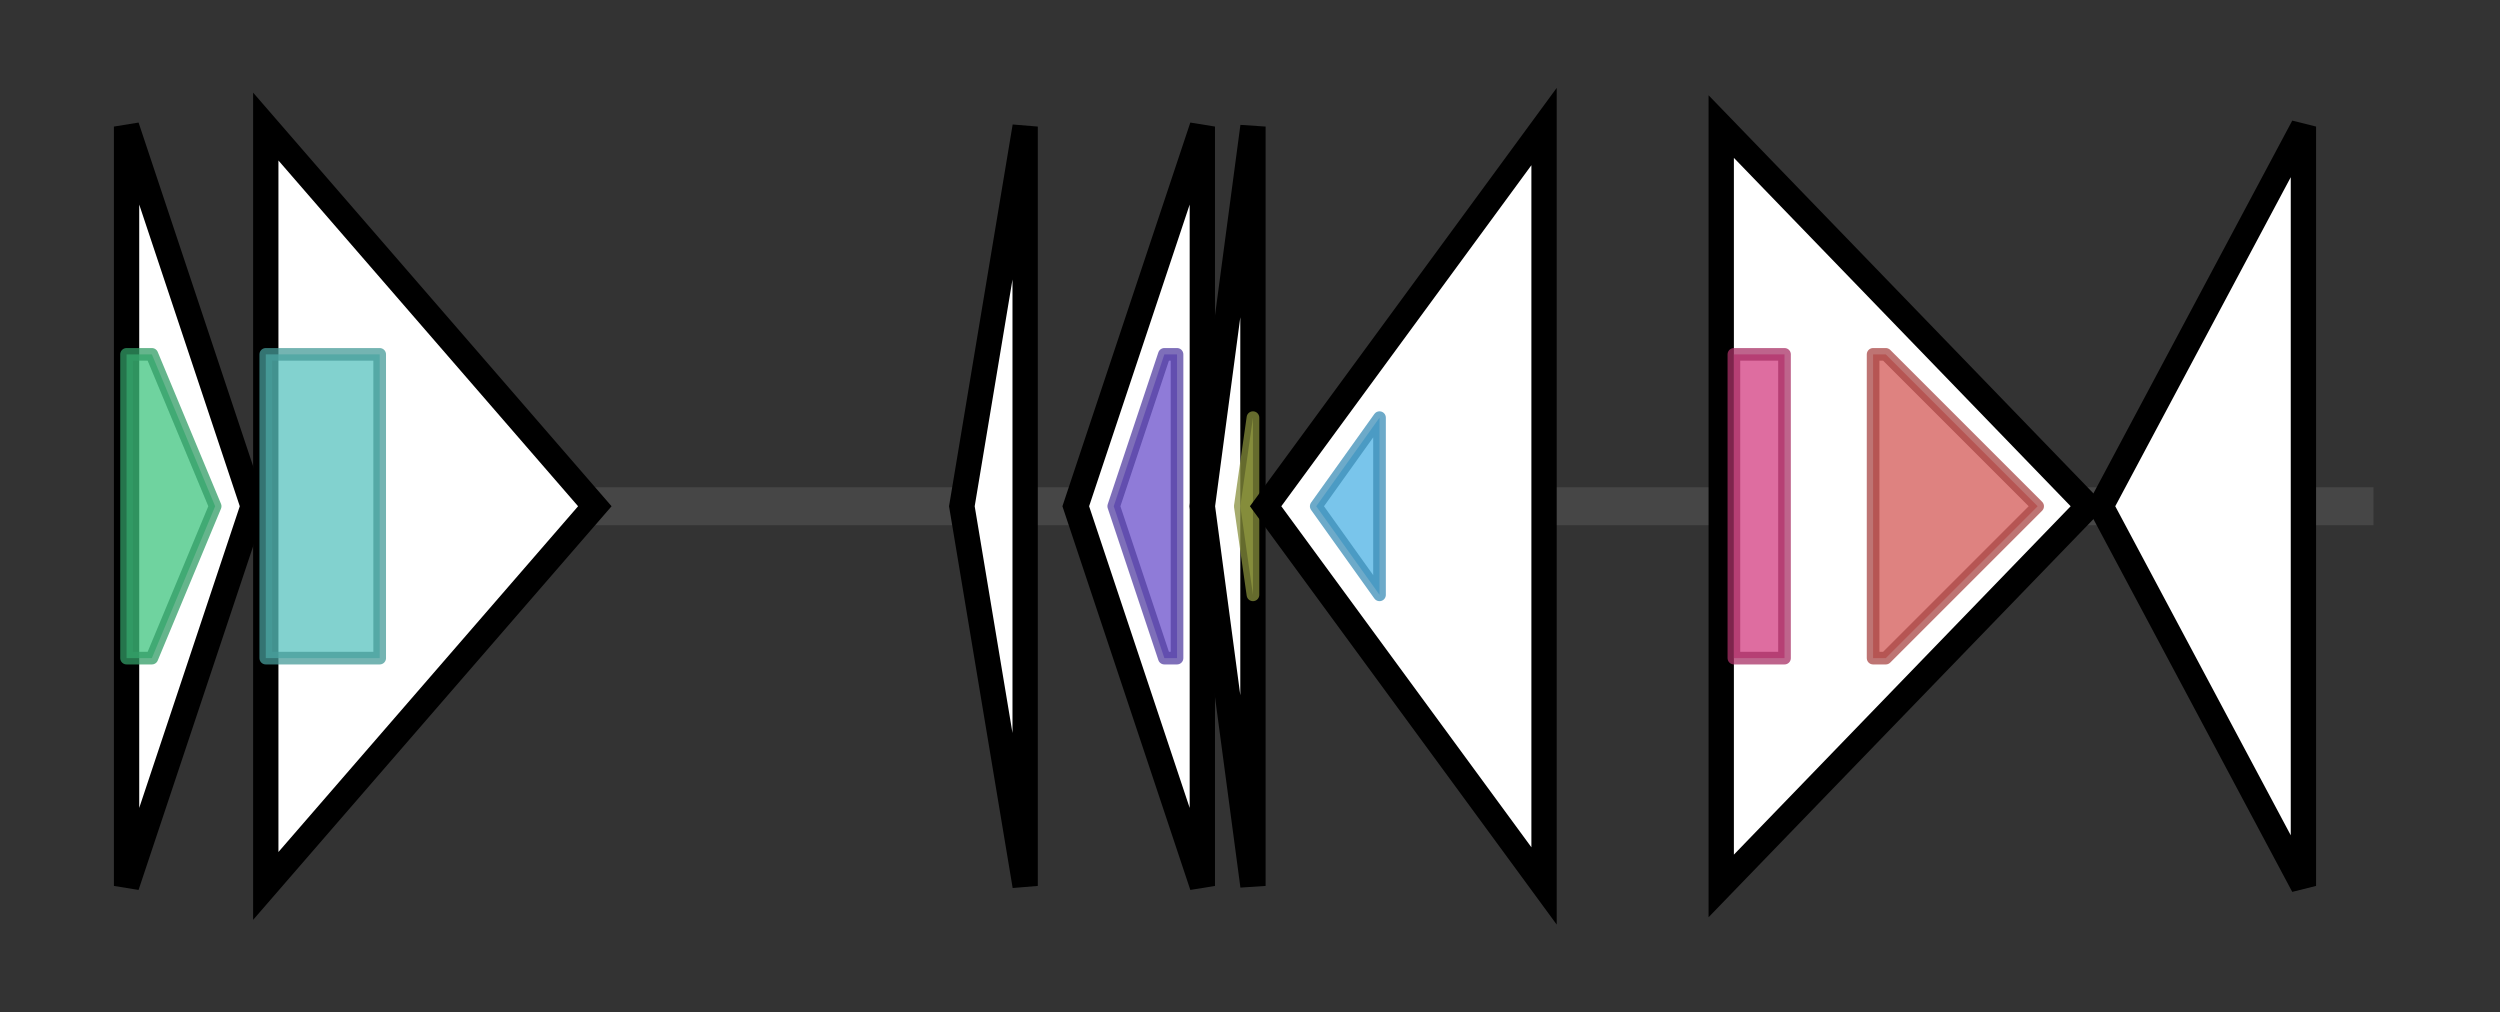 <svg version="1.1" baseProfile="full" xmlns="http://www.w3.org/2000/svg" width="197.533" height="80">
	<rect width="100%" height="100%" fill="#333333" stroke="none"/>
	<g>
		<line x1="10" y1="40.0" x2="187.533" y2="40.0" style="stroke:rgb(70,70,70); stroke-width:3 "/>
		<g>
			<title> (ctg4665_1)</title>
			<polygon class=" (ctg4665_1)" points="10,10 20,40 10,70" fill="rgb(255,255,255)" fill-opacity="1.0" stroke="rgb(0,0,0)" stroke-width="2"  />
			<g>
				<title>DUF692 (PF05114)
"Protein of unknown function (DUF692)"</title>
				<polygon class="PF05114" points="10,28 12,28 17,40 12,52 10,52" stroke-linejoin="round" width="9" height="24" fill="rgb(63,196,127)" stroke="rgb(50,156,101)" stroke-width="1" opacity="0.75" />
			</g>
		</g>
		<g>
			<title> (ctg4665_2)</title>
			<polygon class=" (ctg4665_2)" points="21,10 47,40 21,70" fill="rgb(255,255,255)" fill-opacity="1.0" stroke="rgb(0,0,0)" stroke-width="2"  />
			<g>
				<title>DUF2063 (PF09836)
"Putative DNA-binding domain"</title>
				<rect class="PF09836" x="21" y="28" stroke-linejoin="round" width="9" height="24" fill="rgb(88,194,190)" stroke="rgb(70,155,152)" stroke-width="1" opacity="0.75" />
			</g>
		</g>
		<g>
			<title> (ctg4665_3)</title>
			<polygon class=" (ctg4665_3)" points="76,40 81,10 81,70" fill="rgb(255,255,255)" fill-opacity="1.0" stroke="rgb(0,0,0)" stroke-width="2"  />
		</g>
		<g>
			<title> (ctg4665_4)</title>
			<polygon class=" (ctg4665_4)" points="85,40 95,10 95,70" fill="rgb(255,255,255)" fill-opacity="1.0" stroke="rgb(0,0,0)" stroke-width="2"  />
			<g>
				<title>HTH_3 (PF01381)
"Helix-turn-helix"</title>
				<polygon class="PF01381" points="88,40 92,28 93,28 93,52 92,52 88,40" stroke-linejoin="round" width="5" height="24" fill="rgb(105,79,202)" stroke="rgb(83,63,161)" stroke-width="1" opacity="0.75" />
			</g>
		</g>
		<g>
			<title> (ctg4665_5)</title>
			<polygon class=" (ctg4665_5)" points="95,40 99,10 99,70" fill="rgb(255,255,255)" fill-opacity="1.0" stroke="rgb(0,0,0)" stroke-width="2"  />
			<g>
				<title>HigB-like_toxin (PF05015)
"RelE-like toxin of type II toxin-antitoxin system HigB"</title>
				<polygon class="PF05015" points="98,40 99,33 99,47" stroke-linejoin="round" width="4" height="24" fill="rgb(169,179,75)" stroke="rgb(135,143,60)" stroke-width="1" opacity="0.75" />
			</g>
		</g>
		<g>
			<title> (ctg4665_6)</title>
			<polygon class=" (ctg4665_6)" points="100,40 122,10 122,70" fill="rgb(255,255,255)" fill-opacity="1.0" stroke="rgb(0,0,0)" stroke-width="2"  />
			<g>
				<title>Polbeta (PF18765)
"Polymerase beta, Nucleotidyltransferase"</title>
				<polygon class="PF18765" points="104,40 109,33 109,47" stroke-linejoin="round" width="9" height="24" fill="rgb(76,177,228)" stroke="rgb(60,141,182)" stroke-width="1" opacity="0.75" />
			</g>
		</g>
		<g>
			<title> (ctg4665_7)</title>
			<polygon class=" (ctg4665_7)" points="136,10 165,40 136,70" fill="rgb(255,255,255)" fill-opacity="1.0" stroke="rgb(0,0,0)" stroke-width="2"  />
			<g>
				<title>Zn_Tnp_IS1595 (PF12760)
"Transposase zinc-ribbon domain"</title>
				<rect class="PF12760" x="137" y="28" stroke-linejoin="round" width="4" height="24" fill="rgb(211,61,128)" stroke="rgb(168,48,102)" stroke-width="1" opacity="0.75" />
			</g>
			<g>
				<title>DDE_Tnp_IS1595 (PF12762)
"ISXO2-like transposase domain"</title>
				<polygon class="PF12762" points="148,28 149,28 161,40 149,52 148,52" stroke-linejoin="round" width="14" height="24" fill="rgb(211,88,85)" stroke="rgb(168,70,68)" stroke-width="1" opacity="0.75" />
			</g>
		</g>
		<g>
			<title> (ctg4665_8)</title>
			<polygon class=" (ctg4665_8)" points="166,40 182,10 182,70" fill="rgb(255,255,255)" fill-opacity="1.0" stroke="rgb(0,0,0)" stroke-width="2"  />
		</g>
	</g>
</svg>
